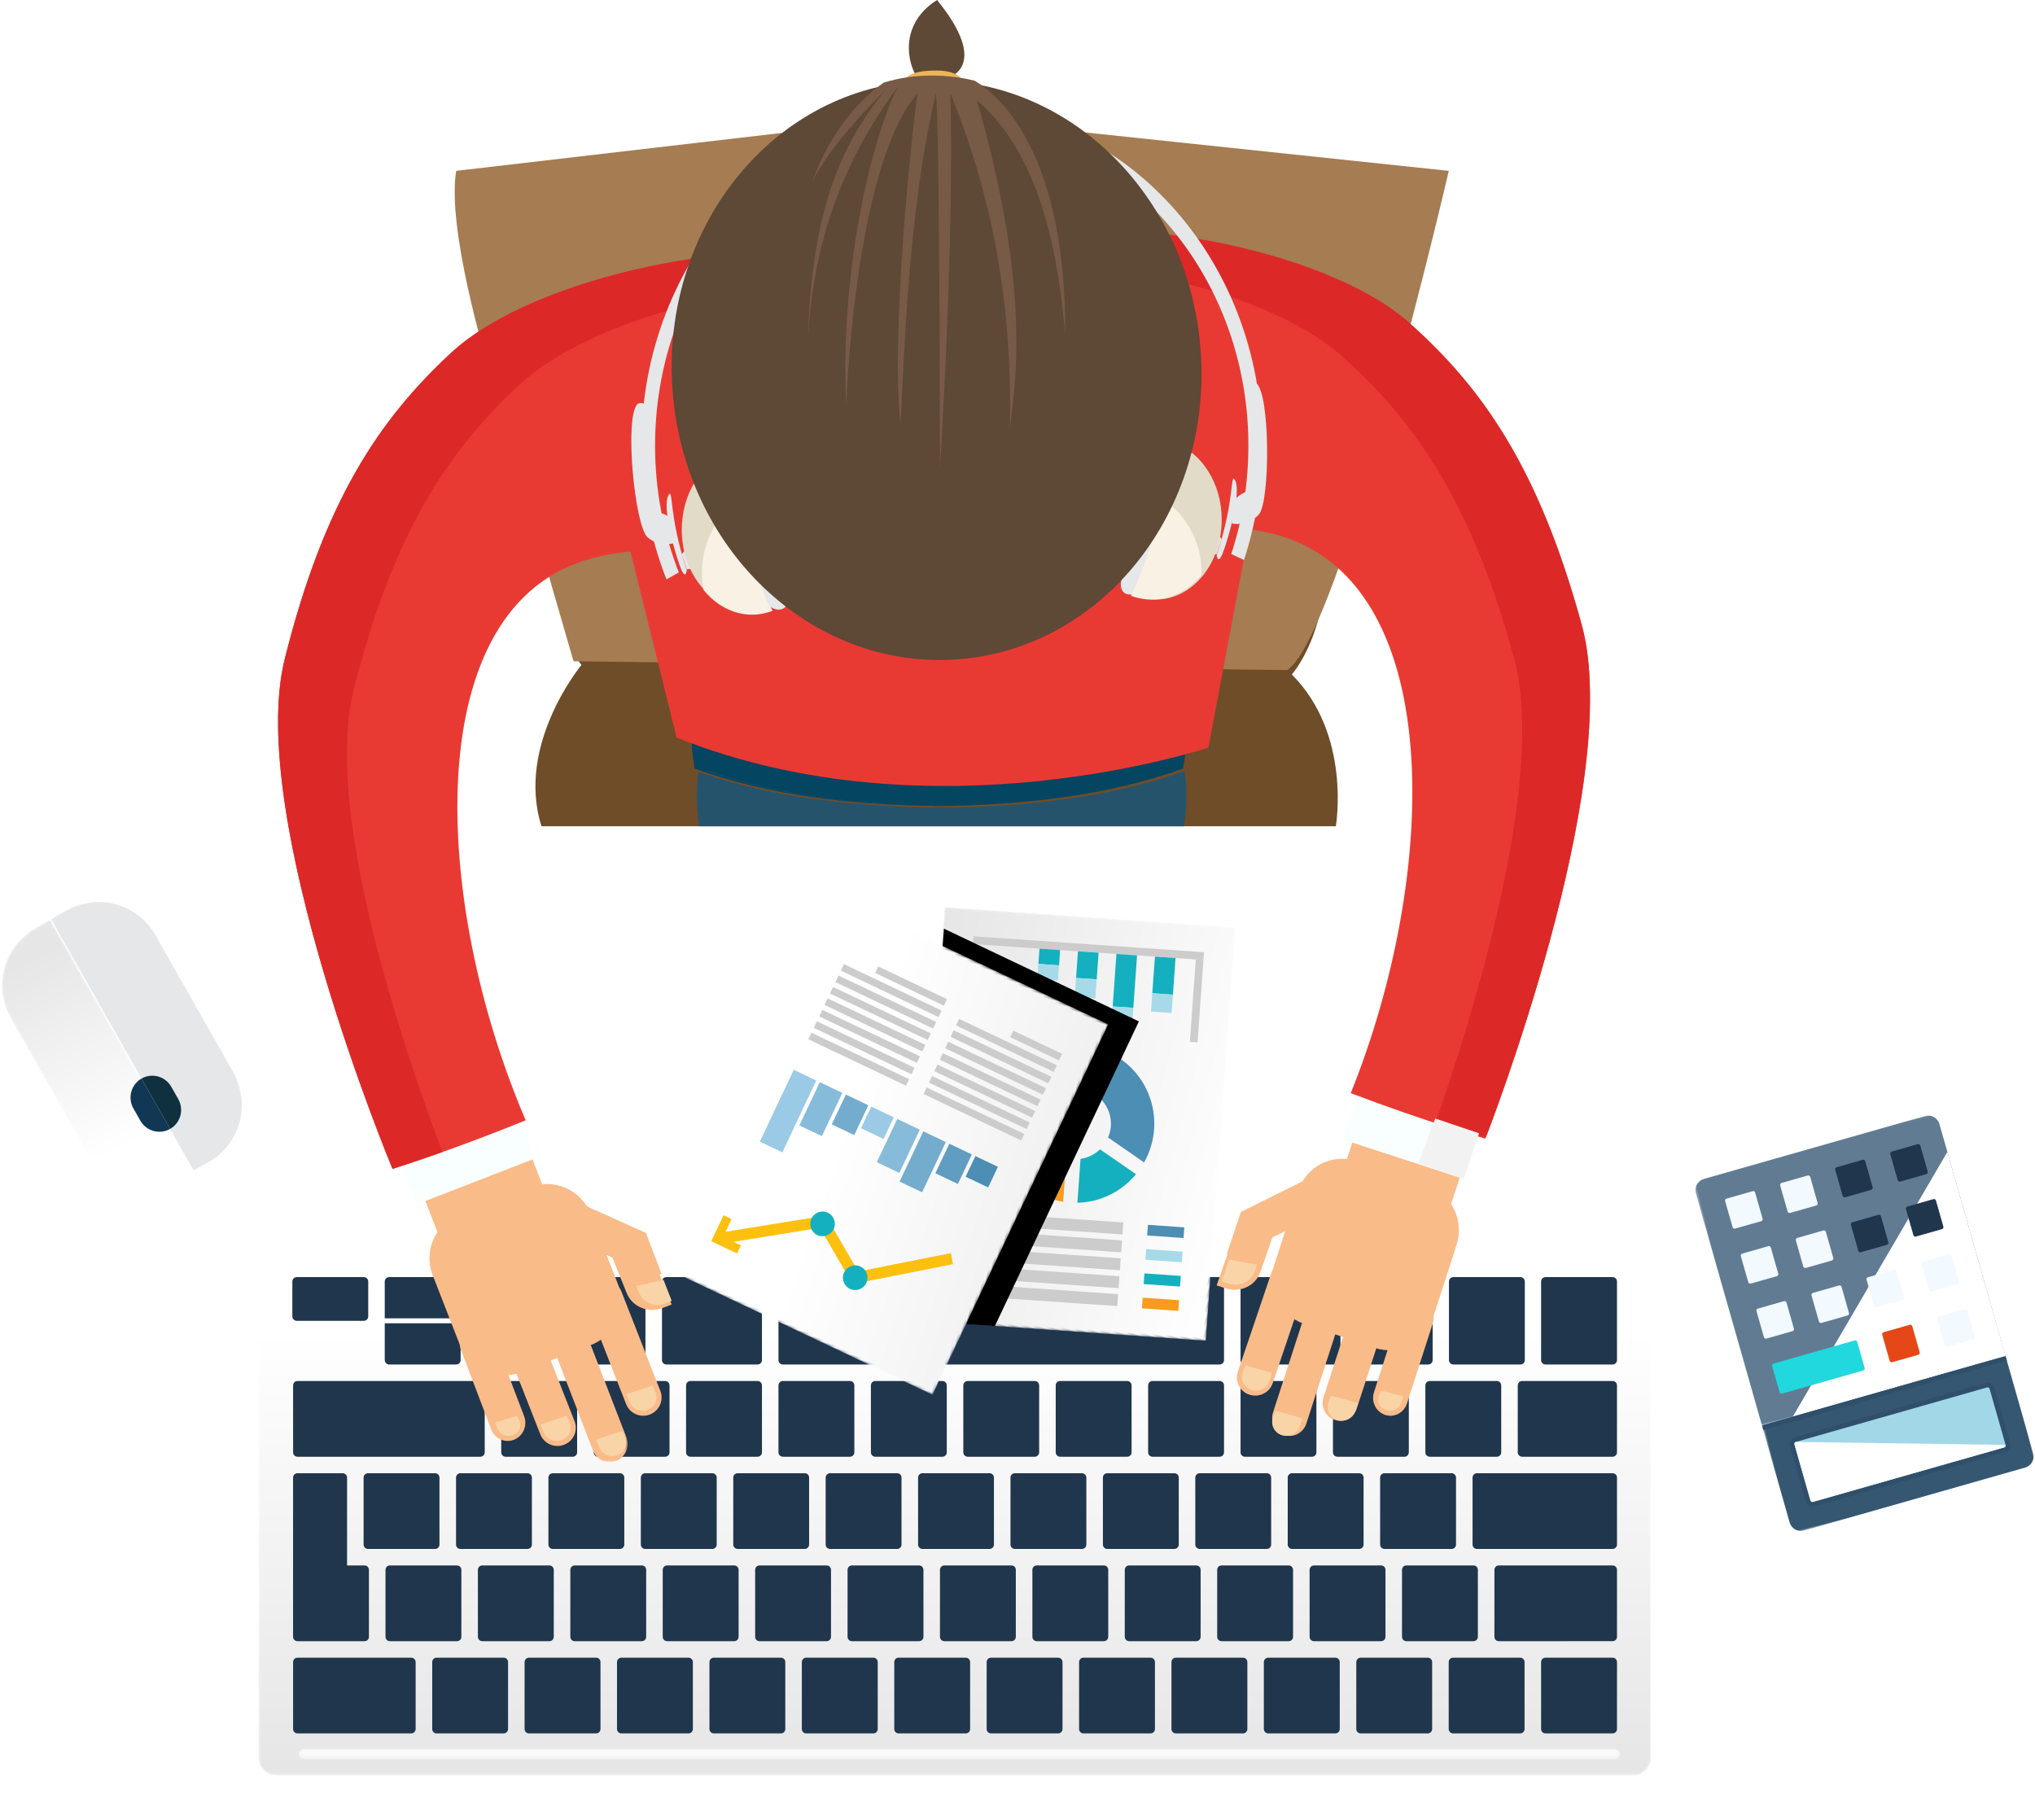 <?xml version="1.0" encoding="UTF-8"?>
<svg width="805px" height="720px" viewBox="0 0 805 720" version="1.1" xmlns="http://www.w3.org/2000/svg" xmlns:xlink="http://www.w3.org/1999/xlink">
    <!-- Generator: Sketch 54.1 (76490) - https://sketchapp.com -->
    <title>Group</title>
    <desc>Created with Sketch.</desc>
    <defs>
        <filter x="-5.6%" y="-14.6%" width="111.3%" height="129.2%" filterUnits="objectBoundingBox" id="filter-1">
            <feOffset dx="0" dy="2" in="SourceAlpha" result="shadowOffsetOuter1"></feOffset>
            <feGaussianBlur stdDeviation="7" in="shadowOffsetOuter1" result="shadowBlurOuter1"></feGaussianBlur>
            <feColorMatrix values="0 0 0 0 0   0 0 0 0 0   0 0 0 0 0  0 0 0 0.5 0" type="matrix" in="shadowBlurOuter1" result="shadowMatrixOuter1"></feColorMatrix>
            <feMerge>
                <feMergeNode in="shadowMatrixOuter1"></feMergeNode>
                <feMergeNode in="SourceGraphic"></feMergeNode>
            </feMerge>
        </filter>
        <path d="M543.606,0.626 L7.105,0.628 C3.195,0.628 0,3.645 0,7.321 L0,7.321 L0.004,205.122 C0,208.798 3.199,211.819 7.105,211.819 L7.105,211.819 L543.606,211.819 C547.517,211.819 550.723,208.798 550.723,205.122 L550.723,205.122 L550.728,7.316 C550.723,3.645 547.517,0.626 543.606,0.626 Z" id="path-2"></path>
        <linearGradient x1="50%" y1="82.91%" x2="50%" y2="1.275%" id="linearGradient-4">
            <stop stop-color="#FFFFFF" offset="0%"></stop>
            <stop stop-color="#E6E6E6" offset="100%"></stop>
        </linearGradient>
        <path d="M2.177,0.133 C1.036,0.133 0.114,1.023 0.114,2.124 L0.114,2.124 C0.114,3.221 1.036,4.113 2.177,4.113 L2.177,4.113 L520.924,4.113 C522.061,4.113 522.987,3.221 522.987,2.124 L522.987,2.124 C522.987,1.023 522.061,0.133 520.924,0.133 L520.924,0.133 L2.177,0.133 Z" id="path-5"></path>
        <linearGradient x1="50%" y1="193.817%" x2="50%" y2="-407.005%" id="linearGradient-7">
            <stop stop-color="#FFFFFF" offset="0%"></stop>
            <stop stop-color="#E6E6E6" offset="100%"></stop>
        </linearGradient>
        <polygon id="path-8" points="0.458 0.623 33.609 0.623 33.609 64.06 0.458 64.06"></polygon>
        <polygon id="path-10" points="0 0.478 244.5 0.478 244.5 359.78 0 359.78"></polygon>
        <filter x="-20.3%" y="-20.5%" width="140.6%" height="141.0%" filterUnits="objectBoundingBox" id="filter-12">
            <feOffset dx="0" dy="2" in="SourceAlpha" result="shadowOffsetOuter1"></feOffset>
            <feGaussianBlur stdDeviation="10" in="shadowOffsetOuter1" result="shadowBlurOuter1"></feGaussianBlur>
            <feColorMatrix values="0 0 0 0 0   0 0 0 0 0   0 0 0 0 0  0 0 0 0.5 0" type="matrix" in="shadowBlurOuter1" result="shadowMatrixOuter1"></feColorMatrix>
            <feMerge>
                <feMergeNode in="shadowMatrixOuter1"></feMergeNode>
                <feMergeNode in="SourceGraphic"></feMergeNode>
            </feMerge>
        </filter>
        <polygon id="path-13" points="0 22.044 30.957 183 144.168 161.002 113.214 0.043"></polygon>
        <linearGradient x1="0%" y1="50%" x2="99.999%" y2="50%" id="linearGradient-15">
            <stop stop-color="#FFFFFF" offset="0%"></stop>
            <stop stop-color="#E6E6E6" offset="100%"></stop>
        </linearGradient>
        <polygon id="path-16" points="29.893 0.435 0.663 159.972 113.622 180.613 142.851 21.075"></polygon>
        <linearGradient x1="64.505%" y1="51.211%" x2="-39.756%" y2="42.509%" id="linearGradient-18">
            <stop stop-color="#FFFFFF" offset="0%"></stop>
            <stop stop-color="#E6E6E6" offset="100%"></stop>
        </linearGradient>
        <path d="M7.054,0.95 L0.378,2.694 L29.174,113.303 L35.847,111.558 C47.461,108.522 55.177,98.051 55.244,86.573 L55.244,86.573 L55.244,86.283 C55.23,84.162 54.959,82.012 54.4,79.867 L54.4,79.867 L38.691,19.532 C35.651,7.849 25.131,0.103 13.613,0.103 L13.613,0.103 C11.449,0.103 9.247,0.378 7.054,0.95" id="path-19"></path>
        <linearGradient x1="47.715%" y1="16.065%" x2="55.464%" y2="90.676%" id="linearGradient-21">
            <stop stop-color="#FFFFFF" offset="0%"></stop>
            <stop stop-color="#E6E6E6" offset="100%"></stop>
        </linearGradient>
        <polygon id="path-22" points="0 0.796 54.775 0.796 54.775 114 0 114"></polygon>
        <polygon id="path-24" points="0.325 0.784 103.622 0.784 103.622 103.977 0.325 103.977"></polygon>
        <polygon id="path-26" points="0 0.726 101.445 0.726 101.445 48.425 0 48.425"></polygon>
    </defs>
    <g id="Model" stroke="none" stroke-width="1" fill="none" fill-rule="evenodd">
        <g id="Desktop-HD-Copy-2" transform="translate(-299, -164)">
            <g id="Group" transform="translate(291.744, 163)">
                <g id="Group-138" filter="url(#filter-1)" transform="translate(384.756, 600) rotate(-180) translate(-384.756, -600) translate(109.256, 494)">
                    <g id="Group-3">
                        <mask id="mask-3" fill="white">
                            <use xlink:href="#path-2"></use>
                        </mask>
                        <g id="Clip-2"></g>
                        <path d="M543.606,0.626 L7.105,0.628 C3.195,0.628 0,3.645 0,7.321 L0,7.321 L0.004,205.122 C0,208.798 3.199,211.819 7.105,211.819 L7.105,211.819 L543.606,211.819 C547.517,211.819 550.723,208.798 550.723,205.122 L550.723,205.122 L550.728,7.316 C550.723,3.645 547.517,0.626 543.606,0.626 Z" id="Fill-1" fill="url(#linearGradient-4)" mask="url(#mask-3)"></path>
                    </g>
                    <g id="Group-134" transform="translate(12.978, 16.916)" fill="#20364D">
                        <path d="M30.398,28.57 C30.398,29.527 29.623,30.305 28.664,30.305 L2.111,30.305 C1.154,30.305 0.375,29.529 0.375,28.572 L0.379,2.079 C0.379,1.118 1.157,0.346 2.118,0.346 L28.668,0.346 C29.621,0.346 30.398,1.12 30.398,2.081 L30.398,28.57 Z" id="Fill-4"></path>
                        <path d="M85.423,65.051 C85.423,66.021 84.654,66.803 83.682,66.797 L57.138,66.797 C56.179,66.797 55.41,66.021 55.41,65.051 L55.41,38.554 C55.41,37.611 56.179,36.833 57.134,36.833 L83.682,36.833 C84.654,36.833 85.423,37.611 85.423,38.554 L85.423,65.051 Z" id="Fill-6"></path>
                        <path d="M94.077,101.549 C94.077,102.51 93.302,103.274 92.343,103.274 L65.795,103.274 C64.852,103.274 64.059,102.51 64.057,101.549 L64.057,75.041 C64.057,74.109 64.848,73.324 65.791,73.324 L92.343,73.32 C93.3,73.324 94.077,74.109 94.077,75.041 L94.077,101.549 Z" id="Fill-8"></path>
                        <path d="M76.18,138.031 C76.18,138.982 75.401,139.764 74.448,139.764 L47.9,139.764 C46.953,139.762 46.172,138.982 46.172,138.031 L46.172,111.538 C46.172,110.587 46.953,109.799 47.9,109.799 L74.448,109.799 C75.403,109.799 76.18,110.587 76.18,111.538 L76.18,138.031 Z" id="Fill-10"></path>
                        <path d="M30.398,179.13 C30.4,180.085 29.621,180.861 28.668,180.859 L2.113,180.859 C1.154,180.859 0.375,180.085 0.379,179.126 L0.375,148.018 C0.379,147.081 1.154,146.289 2.113,146.289 L28.664,146.289 C29.623,146.289 30.398,147.081 30.398,148.018 L30.398,179.13 Z" id="Fill-12"></path>
                        <path d="M66.846,179.13 C66.848,180.085 66.071,180.861 65.112,180.859 L38.574,180.859 C37.621,180.861 36.838,180.085 36.836,179.13 L36.838,148.018 C36.838,147.083 37.621,146.289 38.574,146.289 L65.11,146.289 C66.071,146.289 66.848,147.083 66.848,148.018 L66.846,179.13 Z" id="Fill-14"></path>
                        <path d="M103.316,179.126 C103.313,180.085 102.534,180.859 101.573,180.859 L75.029,180.859 C74.072,180.862 73.297,180.085 73.295,179.13 L73.297,148.018 C73.297,147.083 74.072,146.289 75.027,146.289 L101.575,146.289 C102.532,146.289 103.313,147.083 103.313,148.018 L103.316,179.126 Z" id="Fill-16"></path>
                        <path d="M414.721,179.126 C414.721,180.085 413.925,180.862 412.972,180.862 L386.424,180.862 C385.473,180.862 384.696,180.085 384.696,179.13 L384.696,148.018 C384.696,147.081 385.475,146.289 386.424,146.289 L412.98,146.289 C413.925,146.289 414.721,147.081 414.721,148.018 L414.721,179.126 Z" id="Fill-18"></path>
                        <path d="M451.264,179.126 C451.266,180.085 450.485,180.862 449.528,180.859 L422.996,180.859 C422.026,180.859 421.243,180.085 421.243,179.13 L421.243,165.297 C421.243,164.36 422.026,163.57 422.994,163.57 L449.528,163.57 C450.487,163.57 451.264,164.36 451.264,165.301 L451.264,179.126 Z" id="Fill-20"></path>
                        <path d="M524.376,179.126 C524.378,180.085 523.601,180.859 522.64,180.859 L496.098,180.859 C495.147,180.859 494.355,180.088 494.355,179.126 L494.355,165.297 C494.355,164.354 495.143,163.57 496.098,163.57 L522.64,163.57 C523.597,163.57 524.378,164.354 524.378,165.301 L524.376,179.126 Z" id="Fill-22"></path>
                        <path d="M149.288,179.13 C149.288,180.085 148.513,180.859 147.568,180.859 L111.481,180.861 C110.528,180.861 109.759,180.085 109.759,179.126 L109.759,148.018 C109.759,147.083 110.532,146.289 111.483,146.289 L147.568,146.289 C148.508,146.289 149.288,147.081 149.288,148.018 L149.288,179.13 Z" id="Fill-24"></path>
                        <path d="M378.155,179.13 C378.155,180.085 377.38,180.859 376.417,180.861 L340.347,180.859 C339.404,180.861 338.607,180.085 338.611,179.126 L338.607,148.018 C338.607,147.083 339.404,146.289 340.347,146.289 L376.417,146.289 C377.38,146.289 378.155,147.081 378.155,148.018 L378.155,179.13 Z" id="Fill-26"></path>
                        <path d="M332.078,179.126 C332.078,180.085 331.29,180.859 330.329,180.859 L157.564,180.859 C156.622,180.862 155.826,180.085 155.824,179.13 L155.824,148.018 C155.824,147.081 156.622,146.289 157.564,146.289 L330.333,146.289 C331.29,146.289 332.078,147.081 332.078,148.018 L332.078,179.126 Z" id="Fill-28"></path>
                        <path d="M112.734,138.031 C112.734,138.982 111.961,139.764 111.01,139.762 L84.451,139.764 C83.517,139.764 82.727,138.982 82.727,138.031 L82.727,111.534 C82.727,110.587 83.517,109.799 84.453,109.799 L111.01,109.799 C111.961,109.799 112.734,110.587 112.734,111.534 L112.734,138.031 Z" id="Fill-30"></path>
                        <path d="M149.288,138.031 C149.288,138.982 148.513,139.764 147.568,139.764 L121.019,139.764 C120.06,139.764 119.281,138.982 119.281,138.031 L119.281,111.534 C119.281,110.587 120.06,109.799 121.019,109.799 L147.568,109.799 C148.513,109.799 149.288,110.587 149.288,111.538 L149.288,138.031 Z" id="Fill-32"></path>
                        <path d="M185.848,138.031 C185.848,138.982 185.073,139.764 184.11,139.762 L157.565,139.764 C156.623,139.762 155.823,138.982 155.823,138.031 L155.823,111.538 C155.823,110.587 156.625,109.799 157.565,109.799 L184.108,109.799 C185.073,109.799 185.848,110.587 185.85,111.534 L185.848,138.031 Z" id="Fill-34"></path>
                        <path d="M222.403,138.031 C222.403,138.982 221.62,139.764 220.677,139.764 L194.133,139.764 C193.18,139.764 192.39,138.982 192.39,138.031 L192.39,111.534 C192.39,110.587 193.18,109.799 194.133,109.799 L220.677,109.799 C221.62,109.799 222.403,110.587 222.403,111.538 L222.403,138.031 Z" id="Fill-36"></path>
                        <path d="M258.961,138.031 C258.961,138.982 258.182,139.762 257.227,139.764 L230.685,139.764 C229.732,139.764 228.953,138.982 228.953,138.031 L228.957,111.534 C228.953,110.587 229.736,109.799 230.685,109.799 L257.231,109.799 C258.18,109.799 258.961,110.587 258.957,111.534 L258.961,138.031 Z" id="Fill-38"></path>
                        <path d="M295.514,138.031 C295.514,138.982 294.741,139.764 293.791,139.762 L267.232,139.764 C266.277,139.764 265.5,138.982 265.5,138.031 L265.5,111.538 C265.5,110.587 266.277,109.799 267.232,109.799 L293.791,109.799 C294.741,109.799 295.514,110.587 295.514,111.534 L295.514,138.031 Z" id="Fill-40"></path>
                        <path d="M332.078,138.031 C332.078,138.982 331.29,139.764 330.329,139.764 L303.791,139.764 C302.84,139.762 302.063,138.982 302.063,138.031 L302.063,111.534 C302.063,110.587 302.84,109.799 303.791,109.799 L330.329,109.799 C331.29,109.799 332.078,110.587 332.078,111.534 L332.078,138.031 Z" id="Fill-42"></path>
                        <path d="M368.633,138.031 C368.633,138.982 367.854,139.764 366.892,139.764 L340.346,139.764 C339.404,139.762 338.608,138.982 338.608,138.031 L338.608,111.534 C338.608,110.587 339.404,109.799 340.346,109.799 L366.892,109.799 C367.854,109.799 368.633,110.587 368.633,111.534 L368.633,138.031 Z" id="Fill-44"></path>
                        <path d="M405.184,138.031 C405.184,138.982 404.413,139.764 403.454,139.762 L376.901,139.764 C375.942,139.764 375.167,138.982 375.167,138.031 L375.167,111.534 C375.167,110.587 375.942,109.799 376.901,109.799 L403.45,109.799 C404.415,109.799 405.184,110.587 405.184,111.538 L405.184,138.031 Z" id="Fill-46"></path>
                        <path d="M441.745,138.031 C441.745,138.982 440.956,139.762 440.007,139.762 L413.456,139.764 C412.508,139.762 411.724,138.982 411.724,138.031 L411.724,111.534 C411.724,110.587 412.503,109.799 413.456,109.799 L440.003,109.799 C440.956,109.799 441.745,110.587 441.745,111.534 L441.745,138.031 Z" id="Fill-48"></path>
                        <path d="M524.08,138.031 C524.08,138.982 523.305,139.762 522.35,139.762 L450.012,139.762 C449.06,139.762 448.276,138.982 448.276,138.031 L448.276,111.534 C448.276,110.587 449.062,109.799 450.017,109.799 L522.35,109.799 C523.311,109.799 524.08,110.587 524.08,111.534 L524.08,138.031 Z" id="Fill-50"></path>
                        <path d="M130.624,101.546 C130.624,102.511 129.862,103.273 128.907,103.273 L102.344,103.273 C101.397,103.273 100.62,102.511 100.62,101.548 L100.62,75.04 C100.62,74.108 101.397,73.324 102.342,73.324 L128.907,73.324 C129.864,73.324 130.624,74.104 130.624,75.044 L130.624,101.546 Z" id="Fill-52"></path>
                        <path d="M167.19,101.546 C167.188,102.511 166.411,103.273 165.454,103.273 L138.901,103.273 C137.954,103.273 137.183,102.511 137.183,101.546 L137.183,75.04 C137.183,74.104 137.952,73.324 138.901,73.324 L165.454,73.324 C166.408,73.324 167.19,74.104 167.188,75.044 L167.19,101.546 Z" id="Fill-54"></path>
                        <path d="M203.735,101.546 C203.735,102.511 202.972,103.273 202.015,103.273 L175.461,103.273 C174.51,103.273 173.731,102.511 173.733,101.546 L173.731,75.044 C173.733,74.104 174.508,73.324 175.461,73.324 L202.015,73.324 C202.972,73.324 203.735,74.104 203.735,75.04 L203.735,101.546 Z" id="Fill-56"></path>
                        <path d="M240.299,101.546 C240.299,102.505 239.518,103.273 238.575,103.273 L212.012,103.273 C211.066,103.273 210.289,102.511 210.289,101.548 L210.289,75.04 C210.289,74.108 211.066,73.324 212.01,73.324 L238.575,73.324 C239.518,73.324 240.299,74.108 240.299,75.04 L240.299,101.546 Z" id="Fill-58"></path>
                        <path d="M276.85,101.546 C276.85,102.511 276.069,103.273 275.118,103.273 L248.572,103.273 C247.633,103.273 246.836,102.511 246.838,101.546 L246.838,75.04 C246.838,74.104 247.633,73.319 248.572,73.319 L275.118,73.324 C276.069,73.324 276.85,74.104 276.85,75.04 L276.85,101.546 Z" id="Fill-60"></path>
                        <path d="M313.407,101.546 C313.407,102.511 312.624,103.273 311.673,103.273 L285.129,103.273 C284.178,103.273 283.399,102.511 283.399,101.546 L283.399,75.044 C283.399,74.104 284.178,73.319 285.129,73.324 L311.673,73.319 C312.624,73.319 313.407,74.104 313.407,75.04 L313.407,101.546 Z" id="Fill-62"></path>
                        <path d="M349.961,101.549 C349.961,102.51 349.192,103.274 348.229,103.274 L321.678,103.274 C320.727,103.274 319.952,102.51 319.956,101.547 L319.956,75.041 C319.956,74.105 320.727,73.324 321.678,73.324 L348.229,73.324 C349.185,73.324 349.961,74.109 349.961,75.041 L349.961,101.549 Z" id="Fill-64"></path>
                        <path d="M386.52,101.546 C386.522,102.505 385.739,103.273 384.794,103.273 L358.237,103.273 C357.288,103.273 356.509,102.505 356.509,101.548 L356.509,75.04 C356.509,74.108 357.288,73.324 358.237,73.324 L384.794,73.324 C385.741,73.324 386.52,74.104 386.522,75.04 L386.52,101.546 Z" id="Fill-66"></path>
                        <path d="M423.081,101.546 C423.077,102.511 422.298,103.273 421.351,103.273 L394.794,103.273 C393.833,103.273 393.062,102.505 393.06,101.546 L393.062,75.04 C393.06,74.104 393.835,73.319 394.79,73.324 L421.351,73.324 C422.304,73.324 423.081,74.104 423.081,75.04 L423.081,101.546 Z" id="Fill-68"></path>
                        <path d="M459.628,101.546 C459.628,102.505 458.851,103.273 457.9,103.273 L431.356,103.273 C430.399,103.273 429.618,102.505 429.618,101.546 L429.618,75.04 C429.622,74.104 430.397,73.319 431.356,73.324 L457.9,73.324 C458.851,73.324 459.628,74.104 459.628,75.04 L459.628,101.546 Z" id="Fill-70"></path>
                        <path d="M496.191,101.546 C496.191,102.505 495.41,103.273 494.455,103.273 L467.898,103.273 C466.948,103.273 466.179,102.505 466.179,101.546 L466.179,75.04 C466.181,74.104 466.948,73.319 467.898,73.324 L494.461,73.319 C495.41,73.324 496.185,74.104 496.191,75.04 L496.191,101.546 Z" id="Fill-72"></path>
                        <path d="M121.976,65.051 C121.976,66.021 121.197,66.797 120.238,66.797 L93.689,66.797 C92.74,66.797 91.957,66.021 91.955,65.051 L91.957,38.554 C91.955,37.611 92.74,36.833 93.691,36.833 L120.238,36.833 C121.199,36.833 121.976,37.611 121.976,38.554 L121.976,65.051 Z" id="Fill-74"></path>
                        <path d="M158.531,65.051 C158.533,66.021 157.752,66.803 156.797,66.797 L130.242,66.797 C129.293,66.797 128.518,66.021 128.516,65.051 L128.516,38.554 C128.516,37.609 129.293,36.833 130.244,36.833 L156.793,36.833 C157.752,36.833 158.531,37.611 158.531,38.554 L158.531,65.051 Z" id="Fill-76"></path>
                        <path d="M195.086,65.051 C195.086,66.021 194.309,66.797 193.35,66.797 L166.799,66.797 C165.857,66.797 165.08,66.021 165.08,65.051 L165.08,38.554 C165.08,37.611 165.859,36.833 166.799,36.833 L193.35,36.833 C194.309,36.833 195.086,37.613 195.088,38.554 L195.086,65.051 Z" id="Fill-78"></path>
                        <path d="M231.634,65.051 C231.63,66.021 230.851,66.797 229.912,66.797 L203.362,66.797 C202.403,66.803 201.626,66.021 201.626,65.051 L201.626,38.554 C201.626,37.611 202.403,36.833 203.362,36.833 L229.912,36.833 C230.851,36.833 231.634,37.609 231.634,38.554 L231.634,65.051 Z" id="Fill-80"></path>
                        <path d="M268.193,65.051 C268.195,66.021 267.414,66.797 266.451,66.797 L239.917,66.797 C238.962,66.797 238.187,66.021 238.187,65.051 L238.187,38.554 C238.187,37.611 238.962,36.833 239.909,36.833 L266.451,36.833 C267.414,36.833 268.195,37.611 268.193,38.554 L268.193,65.051 Z" id="Fill-82"></path>
                        <path d="M304.742,65.051 C304.742,66.021 303.98,66.797 303.021,66.797 L276.464,66.803 C275.511,66.797 274.732,66.021 274.732,65.056 L274.732,38.554 C274.732,37.613 275.509,36.835 276.464,36.833 L303.023,36.833 C303.98,36.833 304.742,37.611 304.747,38.554 L304.742,65.051 Z" id="Fill-84"></path>
                        <path d="M341.304,65.051 C341.304,66.021 340.535,66.797 339.574,66.797 L313.015,66.797 C312.072,66.797 311.293,66.021 311.293,65.056 L311.295,38.554 C311.293,37.613 312.072,36.833 313.017,36.833 L339.574,36.833 C340.535,36.833 341.304,37.611 341.297,38.554 L341.304,65.051 Z" id="Fill-86"></path>
                        <path d="M377.863,65.051 C377.863,66.017 377.082,66.797 376.127,66.797 L349.574,66.797 C348.625,66.797 347.846,66.021 347.846,65.056 L347.846,38.554 C347.846,37.611 348.623,36.833 349.574,36.833 L376.127,36.833 C377.086,36.833 377.861,37.611 377.861,38.554 L377.863,65.051 Z" id="Fill-88"></path>
                        <path d="M414.41,65.051 C414.414,66.021 413.631,66.797 412.688,66.797 L386.14,66.797 C385.179,66.797 384.41,66.021 384.41,65.051 L384.412,38.554 C384.412,37.611 385.179,36.833 386.14,36.833 L412.688,36.833 C413.631,36.833 414.414,37.611 414.414,38.554 L414.41,65.051 Z" id="Fill-90"></path>
                        <path d="M450.971,65.051 C450.979,66.021 450.196,66.797 449.235,66.797 L422.682,66.797 C421.746,66.797 420.961,66.021 420.959,65.051 L420.961,38.554 C420.959,37.609 421.746,36.833 422.682,36.833 L449.233,36.833 C450.196,36.833 450.979,37.611 450.979,38.554 L450.971,65.051 Z" id="Fill-92"></path>
                        <path d="M487.526,65.051 C487.526,66.021 486.753,66.797 485.807,66.797 L459.252,66.797 C458.287,66.797 457.514,66.021 457.514,65.051 L457.514,38.554 C457.514,37.611 458.287,36.833 459.248,36.833 L485.807,36.833 C486.751,36.833 487.526,37.611 487.526,38.554 L487.526,65.051 Z" id="Fill-94"></path>
                        <path d="M48.864,65.056 C48.864,66.02 48.089,66.798 47.134,66.798 L2.117,66.798 C1.156,66.802 0.376,66.02 0.376,65.052 L0.376,38.555 C0.376,37.61 1.156,36.834 2.115,36.836 L47.13,36.834 C48.089,36.834 48.864,37.614 48.866,38.555 L48.864,65.056 Z" id="Fill-96"></path>
                        <path d="M524.08,28.57 C524.08,29.527 523.305,30.305 522.35,30.305 L477.33,30.305 C476.391,30.305 475.602,29.527 475.602,28.57 L475.602,2.079 C475.608,1.118 476.391,0.346 477.33,0.346 L522.35,0.346 C523.305,0.346 524.08,1.118 524.08,2.079 L524.08,28.57 Z" id="Fill-98"></path>
                        <path d="M57.514,101.549 C57.514,102.51 56.745,103.274 55.78,103.274 L2.117,103.274 C1.156,103.274 0.377,102.51 0.379,101.547 L0.377,75.045 C0.374,74.109 1.154,73.324 2.117,73.32 L55.78,73.32 C56.743,73.324 57.514,74.109 57.514,75.041 L57.514,101.549 Z" id="Fill-100"></path>
                        <path d="M39.635,138.031 C39.635,138.982 38.854,139.764 37.899,139.762 L2.114,139.764 C1.155,139.764 0.376,138.982 0.376,138.031 L0.38,111.534 C0.376,110.587 1.155,109.799 2.114,109.799 L37.895,109.799 C38.854,109.799 39.635,110.587 39.633,111.534 L39.635,138.031 Z" id="Fill-102"></path>
                        <path d="M66.948,28.57 C66.948,29.527 66.175,30.305 65.208,30.305 L38.674,30.305 C37.723,30.305 36.94,29.527 36.94,28.57 L36.938,2.079 C36.938,1.118 37.719,0.348 38.674,0.346 L65.21,0.346 C66.175,0.348 66.948,1.12 66.948,2.081 L66.948,28.57 Z" id="Fill-104"></path>
                        <path d="M103.508,28.57 C103.508,29.527 102.731,30.305 101.772,30.305 L75.222,30.305 C74.275,30.305 73.498,29.527 73.498,28.57 L73.498,2.079 C73.498,1.12 74.277,0.346 75.222,0.348 L101.776,0.346 C102.731,0.346 103.508,1.12 103.508,2.079 L103.508,28.57 Z" id="Fill-106"></path>
                        <path d="M140.074,28.573 C140.074,29.528 139.278,30.306 138.327,30.306 L111.772,30.306 C110.824,30.306 110.049,29.526 110.049,28.571 L110.049,2.078 C110.049,1.119 110.826,0.345 111.772,0.347 L138.323,0.347 C139.278,0.347 140.076,1.119 140.076,2.078 L140.074,28.573 Z" id="Fill-108"></path>
                        <path d="M176.617,28.573 C176.617,29.528 175.84,30.306 174.883,30.306 L148.33,30.306 C147.383,30.306 146.596,29.528 146.596,28.573 L146.596,2.078 C146.596,1.123 147.379,0.347 148.328,0.347 L174.881,0.347 C175.838,0.347 176.621,1.119 176.621,2.078 L176.617,28.573 Z" id="Fill-110"></path>
                        <path d="M213.161,28.57 C213.161,29.527 212.398,30.303 211.437,30.305 L184.882,30.305 C183.931,30.305 183.152,29.529 183.152,28.572 L183.154,2.079 C183.154,1.118 183.934,0.346 184.882,0.348 L211.439,0.346 C212.398,0.346 213.161,1.12 213.159,2.079 L213.161,28.57 Z" id="Fill-112"></path>
                        <path d="M249.725,28.573 C249.725,29.528 248.95,30.306 247.993,30.306 L221.459,30.306 C220.496,30.306 219.721,29.526 219.721,28.571 L219.721,2.078 C219.721,1.119 220.496,0.347 221.459,0.347 L247.993,0.347 C248.95,0.345 249.725,1.123 249.725,2.078 L249.725,28.573 Z" id="Fill-114"></path>
                        <path d="M286.268,28.573 C286.268,29.528 285.507,30.306 284.548,30.306 L258.002,30.306 C257.041,30.306 256.264,29.526 256.264,28.571 L256.264,2.078 C256.264,1.119 257.041,0.347 258.002,0.347 L284.546,0.347 C285.507,0.347 286.268,1.123 286.268,2.078 L286.268,28.573 Z" id="Fill-116"></path>
                        <path d="M322.833,28.573 C322.833,29.528 322.056,30.306 321.091,30.306 L294.547,30.306 C293.592,30.306 292.812,29.526 292.812,28.571 L292.812,2.078 C292.812,1.119 293.592,0.345 294.547,0.347 L321.093,0.347 C322.056,0.347 322.833,1.121 322.837,2.076 L322.833,28.573 Z" id="Fill-118"></path>
                        <path d="M359.382,28.567 C359.384,29.526 358.611,30.306 357.659,30.306 L331.116,30.306 C330.151,30.306 329.376,29.528 329.376,28.573 L329.378,2.078 C329.378,1.119 330.151,0.345 331.116,0.347 L357.659,0.347 C358.611,0.347 359.382,1.119 359.382,2.078 L359.382,28.567 Z" id="Fill-120"></path>
                        <path d="M395.95,28.567 C395.95,29.524 395.166,30.306 394.224,30.306 L367.663,30.306 C366.714,30.306 365.937,29.526 365.937,28.569 L365.939,2.078 C365.939,1.119 366.714,0.347 367.663,0.345 L394.224,0.345 C395.164,0.347 395.95,1.119 395.95,2.078 L395.95,28.567 Z" id="Fill-122"></path>
                        <path d="M432.507,28.57 C432.507,29.527 431.73,30.305 430.771,30.305 L404.222,30.305 C403.265,30.305 402.482,29.527 402.482,28.57 L402.484,2.079 C402.484,1.118 403.265,0.346 404.222,0.346 L430.771,0.346 C431.73,0.346 432.503,1.118 432.507,2.079 L432.507,28.57 Z" id="Fill-124"></path>
                        <path d="M469.05,28.57 C469.05,29.527 468.283,30.305 467.332,30.305 L440.767,30.305 C439.821,30.305 439.044,29.527 439.044,28.57 L439.044,2.079 C439.044,1.12 439.823,0.346 440.765,0.346 L467.335,0.346 C468.283,0.346 469.054,1.118 469.05,2.079 L469.05,28.57 Z" id="Fill-126"></path>
                        <path d="M457.804,164.553 L457.804,179.127 C457.804,179.578 457.975,180.027 458.31,180.352 C458.647,180.692 459.099,180.858 459.533,180.862 L486.094,180.858 C486.533,180.858 486.967,180.692 487.316,180.348 C487.655,180.027 487.824,179.574 487.824,179.127 L487.824,164.549 L457.804,164.553 Z" id="Fill-128"></path>
                        <path d="M487.825,162.594 L487.825,148.017 C487.825,147.587 487.655,147.136 487.317,146.805 C486.973,146.463 486.533,146.29 486.097,146.29 L459.534,146.29 C459.1,146.29 458.647,146.463 458.311,146.805 C457.976,147.136 457.804,147.587 457.804,148.017 L457.804,162.594 L487.825,162.594 Z" id="Fill-130"></path>
                        <path d="M495.798,36.833 C495.362,36.833 494.917,36.99 494.576,37.34 C494.241,37.673 494.082,38.112 494.082,38.554 L494.082,65.051 C494.082,65.5 494.241,65.945 494.576,66.289 C494.917,66.618 495.362,66.797 495.798,66.797 L502.73,66.797 L502.73,101.547 C502.73,101.994 502.906,102.438 503.243,102.768 C503.584,103.111 504.018,103.274 504.462,103.274 L522.35,103.274 C522.801,103.274 523.237,103.111 523.58,102.768 C523.921,102.438 524.091,101.994 524.091,101.547 L524.091,38.554 C524.091,38.112 523.921,37.673 523.58,37.34 C523.237,36.992 522.801,36.833 522.35,36.833 L495.798,36.833 Z" id="Fill-132"></path>
                    </g>
                    <g id="Group-137" transform="translate(11.978, 6.963)">
                        <mask id="mask-6" fill="white">
                            <use xlink:href="#path-5"></use>
                        </mask>
                        <g id="Clip-136"></g>
                        <path d="M2.177,0.133 C1.036,0.133 0.114,1.023 0.114,2.124 L0.114,2.124 C0.114,3.221 1.036,4.113 2.177,4.113 L2.177,4.113 L520.924,4.113 C522.061,4.113 522.987,3.221 522.987,2.124 L522.987,2.124 C522.987,1.023 522.061,0.133 520.924,0.133 L520.924,0.133 L2.177,0.133 Z" id="Fill-135" fill="url(#linearGradient-7)" mask="url(#mask-6)"></path>
                    </g>
                </g>
                <g id="Group-121" transform="translate(376.756, 290.5) rotate(-180) translate(-376.756, -290.5) translate(117.256, 0)">
                    <path d="M404.508,360.876 C404.508,360.876 409.261,328.457 398.971,316.962 C398.971,316.962 425.084,285.543 414.796,253.127 L100.574,253.127 C100.574,253.127 94.241,289.429 117.987,313.187 C117.987,313.187 102.157,330.844 105.323,364.563 L203.467,400.62 L314.278,400.62 L404.508,360.876 Z" id="Fill-1" fill="#6F4D29"></path>
                    <path d="M436.622,437.589 C436.622,437.589 452.375,489.789 448.53,512.409 L261.822,534.161 L55.892,512.409 C55.892,512.409 98.267,329.579 119.783,314.914 L402.123,318.396 L436.622,437.589 Z" id="Fill-3" fill="#A67C52"></path>
                    <path d="M354.198,275.932 C354.193,275.964 354.347,275.999 354.341,276.032 C325.312,265.309 292.139,261.538 259.366,261.139 L259.366,261.099 C259.366,261.103 258.306,261.114 257.724,261.118 C257.146,261.114 256.089,261.103 256.089,261.099 L256.089,261.139 C224.955,261.536 190.032,265.299 161.041,275.975 C160.4,280.32 159.165,285.134 159.94,288.992 C161.231,295.448 244.25,292.277 257.379,291.733 C270.534,292.277 353.728,295.448 355.026,288.992 C355.802,285.12 354.842,280.289 354.198,275.932" id="Fill-5" fill="#044561"></path>
                    <path d="M160.589,276.108 C160.652,276.084 160.718,276.064 160.784,276.042 C160.786,276.022 160.79,276.004 160.792,275.988 C160.798,276.026 160.583,276.068 160.589,276.108" id="Fill-7" fill="#044561"></path>
                    <path d="M352.461,253.127 L258.089,253.127 L254.629,253.127 L160.622,253.127 C160.622,253.127 158.661,264.784 160.435,274.929 C189.759,264.507 224.01,260.731 256.356,260.475 C288.629,260.731 323.196,264.151 352.536,274.587 C352.537,274.602 352.542,275.039 352.542,275.051 C354.337,264.899 352.461,253.127 352.461,253.127" id="Fill-9" fill="#25536C"></path>
                    <path d="M160.741,276.09 C160.737,276.058 160.733,276.032 160.729,276.006 C160.699,276.016 160.669,276.026 160.639,276.036 C160.637,276.052 160.743,276.074 160.741,276.09" id="Fill-11" fill="#25536C"></path>
                    <path d="M133.742,375.959 L150.979,284.285 C150.979,284.285 259.868,247.569 361.351,288.216 L381.265,368.566 L245.522,382.682 L146.355,382.682 L133.742,375.959 Z" id="Fill-13" fill="#E83A33"></path>
                    <path d="M456.187,389.731 C460.261,404.225 450.613,419.603 434.489,423.366 C314.139,451.504 188.894,451.504 68.542,423.366 C52.423,419.603 42.768,404.222 46.844,389.731 C46.913,389.48 46.98,389.233 47.051,388.991 C51.131,374.475 66.346,366.046 81.161,369.502 C193.213,395.702 309.818,395.702 421.87,369.502 C436.685,366.046 451.9,374.475 455.98,388.991 C456.047,389.233 456.117,389.48 456.187,389.731" id="Fill-15" fill="#6F4D29"></path>
                    <path d="M391.246,93.675 L381.09,68.457 C378.922,63.07 372.647,60.401 367.07,62.501 L363.712,63.766 C363.57,63.819 363.438,63.885 363.3,63.948 L371.972,85.482 L391.246,93.675 Z" id="Fill-17" fill="#F9BB88"></path>
                    <path d="M395.988,86.626 L373.724,76.617 C371.614,75.669 369.37,75.52 367.292,76.008 L373.47,92.252 L403.223,105.634 L395.988,86.626 Z" id="Fill-19" fill="#F9BB88"></path>
                    <g id="Group-23" transform="translate(380.269, 0.997)">
                        <mask id="mask-9" fill="white">
                            <use xlink:href="#path-8"></use>
                        </mask>
                        <g id="Clip-22"></g>
                        <path d="M4.979,1.112 C8.627,-0.322 12.744,1.505 14.165,5.185 L33.124,54.305 C34.545,57.985 32.737,62.137 29.09,63.571 C25.436,65.005 21.322,63.181 19.903,59.503 L0.943,10.381 C-0.478,6.699 1.332,2.547 4.979,1.112" id="Fill-21" fill="#F9BB88" mask="url(#mask-9)"></path>
                    </g>
                    <path d="M395.423,99.848 C399.128,109.347 409.844,114.049 419.351,110.35 L447.336,99.468 C456.848,95.771 461.555,85.07 457.85,75.574 L446.956,47.634 C443.248,38.138 432.534,33.438 423.026,37.136 L395.039,48.018 C385.528,51.717 380.823,62.412 384.526,71.909 L395.423,99.848 Z" id="Fill-24" fill="#F9BB88"></path>
                    <path d="M425.645,10.453 C429.24,9.017 433.294,10.841 434.694,14.529 L446.659,46.028 C448.062,49.721 446.281,53.878 442.686,55.314 C439.086,56.751 435.034,54.924 433.632,51.231 L421.667,19.732 C420.266,16.044 422.045,11.892 425.645,10.453" id="Fill-26" fill="#F9BB88"></path>
                    <path d="M405.852,8.462 C409.589,7.019 413.802,8.854 415.258,12.557 L434.664,61.942 C436.12,65.642 434.27,69.817 430.533,71.257 C426.798,72.7 422.585,70.865 421.133,67.162 L401.724,17.779 C400.268,14.076 402.117,9.903 405.852,8.462" id="Fill-28" fill="#F9BB88"></path>
                    <path d="M371.918,20.422 C375.654,18.975 379.865,20.817 381.319,24.529 L396.738,63.903 C398.192,67.617 396.344,71.802 392.611,73.249 C388.875,74.696 384.666,72.856 383.21,69.142 L367.788,29.768 C366.335,26.057 368.185,21.869 371.918,20.422" id="Fill-30" fill="#F9BB88"></path>
                    <path d="M473.088,136.876 L446.391,67.833 C443.876,61.339 436.617,58.124 430.169,60.656 L411.206,68.091 C404.759,70.62 401.569,77.932 404.082,84.427 L430.781,153.469 L473.088,136.876 Z" id="Fill-32" fill="#F9BB88"></path>
                    <path d="M424.514,19.928 L423.501,17.741 C422.575,15.558 423.75,13.098 426.126,12.246 C428.5,11.395 431.176,12.477 432.1,14.66 L433.165,17.178 L424.514,19.928 Z" id="Fill-34" fill="#F9D4A7"></path>
                    <path d="M370.882,31.887 L369.667,29.155 C368.559,26.423 369.967,23.349 372.82,22.284 C375.666,21.221 378.876,22.573 379.985,25.303 L381.265,28.451 L370.882,31.887 Z" id="Fill-36" fill="#F9D4A7"></path>
                    <path d="M382.86,13.949 L381.643,11.217 C380.537,8.486 381.943,5.41 384.797,4.346 C387.646,3.283 390.854,4.634 391.965,7.365 L393.242,10.512 L382.86,13.949 Z" id="Fill-38" fill="#F9D4A7"></path>
                    <path d="M404.819,19.928 L403.6,17.196 C402.494,14.464 403.902,11.39 406.754,10.325 C409.602,9.262 412.812,10.614 413.922,13.344 L415.2,16.492 L404.819,19.928 Z" id="Fill-40" fill="#F9D4A7"></path>
                    <path d="M366.545,73.743 L363.3,65.416 C363.401,65.369 363.498,65.319 363.603,65.277 L366.063,64.32 C370.152,62.73 374.753,64.752 376.341,68.832 L377.273,71.231 C374.621,71.797 369.381,73.055 366.545,73.743" id="Fill-42" fill="#F9D4A7"></path>
                    <polygon id="Fill-44" fill="#F9FFFF" points="424.35 139.517 471.092 121.384 463.936 103.64 417.196 121.773"></polygon>
                    <path d="M299.087,347.698 C299.087,347.698 351.728,370.616 394.734,359.175 C463.897,340.773 458.043,223.189 421.053,136.795 C451.384,124.466 473.71,117.592 473.71,117.592 C473.71,117.592 531.968,257.036 516.335,319.406 C500.707,381.777 479.097,413.865 450.678,440.292 C417.193,471.412 330.557,488.002 289.01,476.886 C248.914,466.167 299.087,347.698 299.087,347.698" id="Fill-46" fill="#E83A33"></path>
                    <path d="M473.735,117.592 C473.735,117.592 466.217,119.914 453.994,124.259 C469.182,164.619 501.184,258.77 489.114,306.952 C473.488,369.322 451.89,401.413 423.481,427.833 C393.775,455.465 322.21,471.623 277.465,467.123 C279.933,471.982 283.695,475.434 289.137,476.885 C330.661,488.003 417.249,471.412 450.715,440.291 C479.119,413.866 500.718,381.778 516.337,319.406 C531.961,257.036 473.735,117.592 473.735,117.592" id="Fill-48" fill="#DD2828"></path>
                    <path d="M121.765,101.647 L130.448,76.722 C132.302,71.395 138.336,68.508 143.932,70.277 L147.3,71.343 C147.444,71.389 147.576,71.446 147.715,71.501 L140.302,92.787 L121.765,101.647 Z" id="Fill-50" fill="#F9BB88"></path>
                    <path d="M114.348,96.076 L137.049,84.824 C139.197,83.759 141.53,83.491 143.723,83.875 L138.124,100.558 L107.792,115.599 L114.348,96.076 Z" id="Fill-52" fill="#F9BB88"></path>
                    <path d="M121.01,12.317 C117.377,11.085 113.452,13.101 112.247,16.817 L96.168,66.408 C94.967,70.122 96.934,74.14 100.566,75.374 C104.197,76.607 108.122,74.591 109.327,70.878 L125.403,21.288 C126.609,17.572 124.64,13.551 121.01,12.317" id="Fill-54" fill="#F9BB88"></path>
                    <path d="M115.504,108.775 C112.333,118.568 102.023,123.873 92.479,120.623 L64.382,111.061 C54.836,107.813 49.662,97.239 52.833,87.446 L62.155,58.639 C65.323,48.848 75.635,43.546 85.181,46.795 L113.278,56.357 C122.824,59.606 127.994,70.177 124.825,79.968 L115.504,108.775 Z" id="Fill-56" fill="#F9BB88"></path>
                    <path d="M81.125,20.29 C77.527,19.059 73.636,21.069 72.441,24.777 L62.234,56.457 C61.035,60.171 62.988,64.178 66.587,65.407 C70.192,66.641 74.078,64.629 75.274,60.915 L85.483,29.235 C86.677,25.527 84.73,21.522 81.125,20.29" id="Fill-58" fill="#F9BB88"></path>
                    <path d="M101.048,18.298 C97.417,17.063 93.493,19.079 92.285,22.798 L76.209,72.386 C75.002,76.101 76.971,80.122 80.603,81.352 C84.235,82.588 88.159,80.57 89.363,76.853 L105.441,27.265 C106.647,23.549 104.68,19.532 101.048,18.298" id="Fill-60" fill="#F9BB88"></path>
                    <path d="M134.748,28.265 C130.938,27.026 126.823,29.05 125.56,32.781 L112.156,72.349 C110.893,76.08 112.954,80.113 116.765,81.351 C120.572,82.591 124.69,80.567 125.953,76.835 L139.36,37.266 C140.622,33.538 138.557,29.503 134.748,28.265" id="Fill-62" fill="#F9BB88"></path>
                    <path d="M39.923,149.292 L62.739,80.241 C64.885,73.746 71.866,70.228 78.332,72.385 L97.346,78.723 C103.81,80.877 107.312,87.889 105.163,94.384 L82.349,163.435 L39.923,149.292 Z" id="Fill-64" fill="#F9BB88"></path>
                    <path d="M82.705,29.894 L83.601,27.617 C84.408,25.348 83.091,22.896 80.656,22.143 C78.223,21.389 75.596,22.619 74.788,24.89 L73.858,27.506 L82.705,29.894 Z" id="Fill-66" fill="#F9D4A7"></path>
                    <path d="M136.374,39.86 L137.449,37.015 C138.418,34.176 136.839,31.114 133.915,30.171 C130.997,29.228 127.843,30.767 126.874,33.604 L125.758,36.876 L136.374,39.86 Z" id="Fill-68" fill="#F9D4A7"></path>
                    <path d="M124.397,21.921 L125.472,19.077 C126.441,16.238 124.862,13.176 121.939,12.233 C119.02,11.29 115.866,12.828 114.897,15.666 L113.781,18.937 L124.397,21.921 Z" id="Fill-70" fill="#F9D4A7"></path>
                    <path d="M102.439,27.901 L103.515,25.057 C104.484,22.217 102.904,19.155 99.982,18.212 C97.063,17.269 93.909,18.808 92.94,21.645 L91.823,24.917 L102.439,27.901 Z" id="Fill-72" fill="#F9D4A7"></path>
                    <path d="M142.838,81.716 L145.719,73.128 C145.611,73.085 145.511,73.04 145.403,73.002 L142.838,72.161 C138.58,70.763 133.986,73.045 132.575,77.254 L131.746,79.729 C134.488,80.164 139.905,81.167 142.838,81.716" id="Fill-74" fill="#F9D4A7"></path>
                    <polygon id="Fill-76" fill="#F9FFFF" points="91.684 147.49 43.915 131.863 50.041 113.606 97.812 129.233"></polygon>
                    <path d="M221.617,355.368 C221.617,355.368 169.376,379.429 126.025,368.963 C56.299,352.139 59.536,234.618 94.676,147.545 C64,135.916 41.481,129.551 41.481,129.551 C41.481,129.551 -13.791,270.066 3.269,331.977 C20.332,393.897 42.704,425.455 71.777,451.194 C106.024,481.513 193.218,496.137 234.605,484.116 C274.547,472.515 221.617,355.368 221.617,355.368" id="Fill-78" fill="#E83A33"></path>
                    <g id="Group-82" transform="translate(0, 129.551)">
                        <mask id="mask-11" fill="white">
                            <use xlink:href="#path-10"></use>
                        </mask>
                        <g id="Clip-81"></g>
                        <path d="M41.214,0.478 C41.214,0.478 48.752,2.627 61.022,6.699 C46.791,47.389 17.008,142.246 30.097,190.144 C47.048,252.15 69.279,283.76 98.163,309.536 C128.371,336.498 200.023,351.044 244.5,345.551 C242.154,350.458 238.479,353.994 233.091,355.571 C191.971,367.61 105.34,352.964 71.315,322.6 C42.429,296.822 20.201,265.218 3.247,203.206 C-13.701,141.203 41.214,0.478 41.214,0.478" id="Fill-80" fill="#DD2828" mask="url(#mask-11)"></path>
                    </g>
                    <path d="M252.513,538.147 C184.821,538.147 129.75,477.865 129.75,403.768 C129.75,388.213 132.158,372.967 136.903,358.457 L141.941,360.832 C137.447,374.584 135.168,389.031 135.168,403.768 C135.168,474.282 187.807,531.648 252.513,531.648 C317.22,531.648 369.866,474.282 369.866,403.768 C369.866,386.341 366.698,369.446 360.471,353.561 L365.368,350.791 C371.942,367.547 375.277,385.373 375.277,403.768 C375.277,477.865 320.203,538.147 252.513,538.147" id="Fill-83" fill="#E6E7E8"></path>
                    <polygon id="Fill-85" fill="#E6E7E8" points="359.308 360.754 356.066 364.743 353.319 355.346 357.316 354.777"></polygon>
                    <path d="M325.373,340.308 C327.857,339.357 330.5,338.832 333.241,338.832 C347.641,338.832 359.308,352.984 359.308,370.44 C359.308,384.616 351.609,396.618 341.008,400.62 C339.664,389.402 335.485,361.55 325.373,340.308" id="Fill-87" fill="#E2DBC7"></path>
                    <path d="M351.323,353.287 C351.323,351.015 351.092,348.804 350.697,346.646 C345.821,340.601 339.017,336.839 331.488,336.839 C328.66,336.839 325.937,337.381 323.377,338.358 C330.092,352.449 334.266,369.342 336.754,382.682 C345.591,375.93 351.323,365.296 351.323,353.287" id="Fill-89" fill="#F9F1E4"></path>
                    <path d="M359.704,355.183 C362.53,362.404 366.888,379.514 364.705,383.791 C362.53,388.071 364.705,376.574 357.312,354.38 C357.962,350.369 359.704,355.183 359.704,355.183" id="Fill-91" fill="#E6E7E8"></path>
                    <path d="M361.304,365.408 C361.304,365.408 367.617,362.98 372.797,367.406 C377.974,371.83 382.185,415.769 376.676,420.303 C372.645,421.65 373.39,417.082 373.39,417.082 C373.39,417.082 374.733,393.857 370.193,377.45 C366.015,377.332 363.384,374.75 363.384,374.75 L361.304,365.408 Z" id="Fill-93" fill="#E6E7E8"></path>
                    <polygon id="Fill-95" fill="#E6E7E8" points="145.719 366.737 148.965 370.723 151.708 361.327 147.717 360.757"></polygon>
                    <path d="M163.685,404.823 C163.685,404.823 164.154,407.24 168.161,406.435 C172.161,405.629 170.04,395.958 175.689,376.882 C181.341,357.806 186.282,352.166 185.575,347.867 C184.871,343.57 179.689,344.377 178.046,346.792 C177.225,347.99 171.753,361.988 168.392,376.078 C164.979,390.405 163.685,404.823 163.685,404.823" id="Fill-97" fill="#E6E7E8"></path>
                    <path d="M339.346,398.842 C339.346,398.842 338.876,401.26 334.878,400.456 C330.872,399.65 332.987,389.979 327.338,370.903 C321.69,351.828 316.743,346.188 317.457,341.889 C318.159,337.59 323.335,338.399 324.98,340.812 C325.802,342.013 331.275,356.007 334.645,370.097 C338.051,384.425 339.346,398.842 339.346,398.842" id="Fill-99" fill="#E6E7E8"></path>
                    <path d="M179.654,344.294 C177.169,343.339 174.522,342.818 171.779,342.818 C157.389,342.818 145.719,356.972 145.719,374.425 C145.719,388.604 153.416,400.601 164.023,404.606 C165.368,393.388 169.538,365.533 179.654,344.294" id="Fill-101" fill="#E2DBC7"></path>
                    <path d="M153.766,352.571 C153.753,352.968 153.704,353.359 153.704,353.756 C153.704,365.649 159.755,376.155 169.034,382.682 C171.626,370.602 175.627,356.378 181.65,344.292 C179.053,343.338 176.289,342.818 173.421,342.818 C165.69,342.818 158.721,346.571 153.766,352.571" id="Fill-103" fill="#F9F1E4"></path>
                    <path d="M145.324,361.16 C142.497,368.379 138.144,385.492 140.319,389.772 C142.497,394.047 140.319,382.55 147.715,360.361 C147.065,356.349 145.324,361.16 145.324,361.16" id="Fill-105" fill="#E6E7E8"></path>
                    <path d="M141.727,372.907 C141.727,372.907 135.524,371.464 131.011,376.512 C126.496,381.561 126.496,424.836 132.14,428.443 C136.09,429.162 134.962,424.833 134.962,424.833 C134.962,424.833 131.577,402.479 134.398,385.886 C138.345,385.167 140.599,382.281 140.599,382.281 L141.727,372.907 Z" id="Fill-107" fill="#E6E7E8"></path>
                    <path d="M362.994,426.158 C358.607,362.996 308.273,315.082 250.56,319.141 C192.848,323.204 149.624,377.694 154.01,440.859 C158.397,504.021 208.731,551.933 266.444,547.873 C324.158,543.815 367.38,489.319 362.994,426.158" id="Fill-109" fill="#5E4836"></path>
                    <path d="M253.57,549.449 C253.57,549.449 237.206,554.032 258.318,580.003 C279.433,566.763 265.476,540.61 257.94,544.521 C250.403,548.429 253.57,549.449 253.57,549.449" id="Fill-111" fill="#5E4836"></path>
                    <path d="M247.527,545.835 C247.527,545.835 246.995,552.099 258.643,552.099 C270.293,552.099 271.885,548.682 273.473,544.127 C260.766,545.835 247.527,545.835 247.527,545.835" id="Fill-113" fill="#EDB458"></path>
                    <path d="M278.605,544.537 C297.393,521.636 307.838,495.091 309.404,446.168 C307.838,471.671 302.096,507.582 273.908,545.577 C283.827,525.798 296.876,474.272 294.265,419.623 C293.221,445.128 287.481,518.512 266.075,542.974 C268.681,524.238 276.519,449.29 272.861,412.337 C271.295,434.715 270.252,495.091 258.766,542.974 C257.2,528.922 257.2,394.64 257.2,394.64 C257.2,394.64 251.457,483.119 253.023,542.974 C235.272,499.776 228.487,455.535 229.531,410.775 C225.875,435.756 223.264,473.231 242.585,540.372 C216.48,517.992 210.213,476.873 207.605,447.207 C207.176,519.99 233.941,542.405 243.451,548.073 C253.732,550.628 267.043,551.194 279.443,547.304 C300.126,532.895 307.838,507.582 307.838,507.582 C307.838,507.582 303.662,519.553 278.605,544.537" id="Fill-115" fill="#775B46"></path>
                    <path d="M251.515,261.099 L251.515,261.208 C287.384,261.359 319.29,264.749 349.218,275.051 C349.221,275.022 349.019,274.988 349.027,274.96 C349.027,274.948 349.33,274.931 349.327,274.917 C319.398,264.618 287.384,261.237 251.515,261.099" id="Fill-117" fill="#25536C"></path>
                    <polygon id="Fill-119" fill="#F2F2F2" points="61.268 137.524 67.869 119.677 49.99 113.606 43.915 131.678"></polygon>
                </g>
                <g id="Group-113" filter="url(#filter-12)" transform="translate(395.82, 451.857) rotate(-165) translate(-395.82, -451.857) translate(289.82, 346.857)">
                    <g id="Group-3" transform="translate(0, 27)">
                        <mask id="mask-14" fill="white">
                            <use xlink:href="#path-13"></use>
                        </mask>
                        <g id="Clip-2"></g>
                        <polygon id="Fill-1" fill="url(#linearGradient-15)" mask="url(#mask-14)" points="0 22.044 30.957 183 144.168 161.002 113.214 0.043"></polygon>
                    </g>
                    <g id="Group-52" transform="translate(13, 27)">
                        <path d="M72.517,93.313 C72.271,95.326 71.616,97.221 70.58,98.903 L83.152,110.881 C87.322,105.563 89.771,98.931 89.828,91.896 L72.517,93.313 Z" id="Fill-4" fill="#A6DAE9"></path>
                        <path d="M59.015,77.638 C65.013,77.723 70.325,81.766 72.056,87.662 L89.344,86.237 C89.309,86.044 89.297,85.854 89.257,85.656 C86.179,69.681 71.504,58.943 55.728,60.561 L59.015,77.638 Z" id="Fill-6" fill="#F99B1C"></path>
                        <path d="M47.045,84.367 C48.525,81.896 50.726,79.881 53.489,78.718 L50.198,61.637 C41.32,64.222 34.389,70.55 30.711,78.539 L47.045,84.367 Z" id="Fill-8" fill="#15B0BF"></path>
                        <path d="M66.73,103.033 C65.192,104.118 63.424,104.911 61.466,105.296 C53.96,106.76 46.687,101.81 45.232,94.254 C44.935,92.706 44.965,91.192 45.164,89.719 L28.833,83.882 C27.734,88.219 27.5,92.85 28.403,97.538 C31.661,114.463 47.919,125.515 64.727,122.231 C70.337,121.137 75.284,118.566 79.278,115.005 L66.73,103.033 Z" id="Fill-10" fill="#4C8EB4"></path>
                        <polygon id="Fill-12" fill="#F99B1C" points="15.525 32.047 1.361 34.81 0.563 30.659 14.725 27.894"></polygon>
                        <polygon id="Fill-14" fill="#15B0BF" points="17.346 41.504 3.182 44.27 2.384 40.119 16.546 37.353"></polygon>
                        <polygon id="Fill-16" fill="#A6DAE9" points="19.167 50.963 5.008 53.727 4.207 49.578 18.369 46.811"></polygon>
                        <polygon id="Fill-18" fill="#4C8EB4" points="20.988 60.421 6.826 63.189 6.028 59.034 20.19 56.27"></polygon>
                        <polygon id="Fill-20" fill="#CCCCCC" points="25.255 30.897 91.193 18.023 90.297 13.353 24.357 26.23"></polygon>
                        <polygon id="Fill-22" fill="#CCCCCC" points="27.941 44.849 93.88 31.977 92.982 27.309 27.045 40.183"></polygon>
                        <polygon id="Fill-24" fill="#CCCCCC" points="30.628 58.805 96.569 45.929 95.671 41.266 29.731 54.14"></polygon>
                        <polygon id="Fill-26" fill="#CCCCCC" points="29.285 51.823 95.222 38.952 94.326 34.287 28.387 47.164"></polygon>
                        <polygon id="Fill-28" fill="#CCCCCC" points="26.597 37.87 92.535 24.996 91.639 20.333 25.701 33.21"></polygon>
                        <polygon id="Fill-30" fill="#CCCCCC" points="29.876 166.729 26.881 167.317 20.705 135.249 23.7 134.663"></polygon>
                        <polygon id="Fill-32" fill="#CCCCCC" points="27.461 170.331 26.879 167.316 116.567 149.807 117.149 152.823"></polygon>
                        <polygon id="Fill-34" fill="#15B0BF" points="43.028 149.37 34.999 150.934 37.746 165.199 45.772 163.626"></polygon>
                        <polygon id="Fill-36" fill="#A6DAE9" points="41.655 142.236 33.621 143.807 34.999 150.933 43.028 149.369"></polygon>
                        <polygon id="Fill-38" fill="#15B0BF" points="56.816 140.269 48.785 141.838 52.718 162.27 60.749 160.707"></polygon>
                        <polygon id="Fill-40" fill="#A6DAE9" points="56.024 136.181 47.995 137.75 48.784 141.837 56.816 140.268"></polygon>
                        <polygon id="Fill-42" fill="#15B0BF" points="73.724 147.404 65.691 148.976 67.693 159.352 75.722 157.78"></polygon>
                        <polygon id="Fill-44" fill="#A6DAE9" points="72.289 139.957 64.258 141.522 65.692 148.976 73.723 147.404"></polygon>
                        <polygon id="Fill-46" fill="#15B0BF" points="89.549 148.916 81.519 150.485 82.667 156.426 90.693 154.86"></polygon>
                        <polygon id="Fill-48" fill="#A6DAE9" points="88.405 142.975 80.372 144.542 81.52 150.483 89.549 148.916"></polygon>
                        <polygon id="Fill-50" fill="#000000" points="45.265 137.231 129.278 152.71 99.964 0.042 69.099 6.053"></polygon>
                    </g>
                    <g id="Group-55" transform="translate(69, 0)">
                        <mask id="mask-17" fill="white">
                            <use xlink:href="#path-16"></use>
                        </mask>
                        <g id="Clip-54"></g>
                        <polygon id="Fill-53" fill="url(#linearGradient-18)" mask="url(#mask-17)" points="29.893 0.435 0.663 159.972 113.622 180.613 142.851 21.075"></polygon>
                    </g>
                    <g id="Group-112" transform="translate(84, 32)">
                        <polygon id="Fill-56" fill="#4C8EB4" points="14.868 53.353 24.569 55.138 22.945 64.014 13.241 62.229"></polygon>
                        <polygon id="Fill-58" fill="#609DC1" points="26.773 51.586 36.475 53.372 34.16 66.079 24.463 64.298"></polygon>
                        <polygon id="Fill-60" fill="#73ACCD" points="39.602 44.745 49.307 46.524 45.377 68.144 35.677 66.359"></polygon>
                        <polygon id="Fill-62" fill="#87BBDA" points="50.278 49.806 59.98 51.591 56.596 70.209 46.895 68.424"></polygon>
                        <polygon id="Fill-64" fill="#9ACAE6" points="59.807 61.169 69.508 62.954 67.81 72.274 58.108 70.489"></polygon>
                        <polygon id="Fill-66" fill="#73ACCD" points="71.381 59.651 81.081 61.436 78.746 74.267 69.048 72.482"></polygon>
                        <polygon id="Fill-68" fill="#87BBDA" points="83.647 55.926 93.351 57.713 89.963 76.331 80.263 74.548"></polygon>
                        <polygon id="Fill-70" fill="#9ACAE6" points="97.091 45.688 106.792 47.473 101.181 78.4 91.479 76.613"></polygon>
                        <polygon id="Fill-72" fill="#CCCCCC" points="7.029 74.681 49.114 82.429 48.604 85.243 6.515 77.495"></polygon>
                        <polygon id="Fill-74" fill="#CCCCCC" points="6.131 79.606 48.221 87.355 47.708 90.165 5.621 82.419"></polygon>
                        <polygon id="Fill-76" fill="#CCCCCC" points="5.236 84.529 47.324 92.276 46.814 95.09 4.726 87.345"></polygon>
                        <polygon id="Fill-78" fill="#CCCCCC" points="4.343 89.456 46.431 97.201 45.916 100.015 3.829 92.27"></polygon>
                        <polygon id="Fill-80" fill="#CCCCCC" points="3.447 94.378 45.532 102.126 45.024 104.937 2.935 97.192"></polygon>
                        <polygon id="Fill-82" fill="#CCCCCC" points="2.55 99.302 44.64 107.051 44.13 109.863 2.04 102.116"></polygon>
                        <polygon id="Fill-84" fill="#CCCCCC" points="1.656 104.224 43.746 111.976 43.231 114.79 1.143 107.042"></polygon>
                        <polygon id="Fill-86" fill="#CCCCCC" points="0.759 109.153 21.805 113.026 21.293 115.839 0.249 111.967"></polygon>
                        <polygon id="Fill-88" fill="#CCCCCC" points="56.646 83.815 98.735 91.563 98.225 94.378 56.135 86.631"></polygon>
                        <polygon id="Fill-90" fill="#CCCCCC" points="55.751 88.74 97.842 96.488 97.325 99.302 55.241 91.552"></polygon>
                        <polygon id="Fill-92" fill="#CCCCCC" points="54.856 93.664 96.946 101.413 96.431 104.227 54.346 96.479"></polygon>
                        <polygon id="Fill-94" fill="#CCCCCC" points="53.962 98.587 96.051 106.334 95.539 109.153 53.451 101.402"></polygon>
                        <polygon id="Fill-96" fill="#CCCCCC" points="53.066 103.513 95.153 111.261 94.641 114.072 52.556 106.325"></polygon>
                        <polygon id="Fill-98" fill="#CCCCCC" points="52.17 108.438 94.259 116.185 93.747 118.997 51.655 111.253"></polygon>
                        <polygon id="Fill-100" fill="#CCCCCC" points="51.276 113.363 93.362 121.108 92.853 123.92 50.764 116.175"></polygon>
                        <polygon id="Fill-102" fill="#CCCCCC" points="50.379 118.286 80.003 123.739 79.495 126.555 49.868 121.098"></polygon>
                        <polygon id="Fill-104" fill="#FEC00F" points="22.385 24.437 20.445 20.445 56.785 2.551 75.009 20.69 112.412 3.884 114.213 7.938 74.049 25.991 55.91 7.927"></polygon>
                        <polygon id="Fill-106" fill="#FEC00F" points="113.127 15.66 109.652 15.02 111.048 7.305 103.38 5.897 104.012 2.397 115.162 4.445"></polygon>
                        <path d="M79.183,23.348 C79.665,20.688 77.913,18.141 75.274,17.657 C72.634,17.173 70.102,18.935 69.622,21.591 C69.141,24.248 70.893,26.794 73.532,27.281 C76.168,27.764 78.704,26.003 79.183,23.348" id="Fill-108" fill="#15B0BF"></path>
                        <path d="M61.202,6.128 C61.679,3.469 59.931,0.925 57.289,0.441 C54.652,-0.045 52.12,1.718 51.638,4.374 C51.156,7.032 52.907,9.58 55.546,10.064 C58.188,10.548 60.72,8.786 61.202,6.128" id="Fill-110" fill="#15B0BF"></path>
                    </g>
                </g>
                <g id="Group-12" transform="translate(55, 414.118) rotate(-195) translate(-55, -414.118) translate(14, 355.618)">
                    <g id="Group-3" transform="translate(26, 0)">
                        <mask id="mask-20" fill="white">
                            <use xlink:href="#path-19"></use>
                        </mask>
                        <g id="Clip-2"></g>
                        <path d="M7.054,0.95 L0.378,2.694 L29.174,113.303 L35.847,111.558 C47.461,108.522 55.177,98.051 55.244,86.573 L55.244,86.573 L55.244,86.283 C55.23,84.162 54.959,82.012 54.4,79.867 L54.4,79.867 L38.691,19.532 C35.651,7.849 25.131,0.103 13.613,0.103 L13.613,0.103 C11.449,0.103 9.247,0.378 7.054,0.95" id="Fill-1" fill="url(#linearGradient-21)" mask="url(#mask-20)"></path>
                    </g>
                    <g id="Group-11" transform="translate(0, 2)">
                        <g id="Group-6">
                            <mask id="mask-23" fill="white">
                                <use xlink:href="#path-22"></use>
                            </mask>
                            <g id="Clip-5"></g>
                            <path d="M19.35,2.545 L26.029,0.796 L54.775,111.402 L48.092,113.154 C34.274,116.772 20.127,108.455 16.522,94.58 L0.843,34.247 C-2.762,20.369 5.529,6.165 19.35,2.545" id="Fill-4" fill="#E6E7E8" mask="url(#mask-23)"></path>
                        </g>
                        <path d="M41.31,25.292 L42.713,30.697 C43.918,35.324 41.139,40.058 36.548,41.273 L30.788,19.101 C35.378,17.899 40.109,20.669 41.31,25.292" id="Fill-7" fill="#103754"></path>
                        <path d="M30.788,19.102 L30.788,19.102 L36.548,41.273 C31.93,42.483 27.223,39.7 26.02,35.069 L24.617,29.666 C23.412,25.041 26.168,20.312 30.788,19.102" id="Fill-9" fill="#0E303F"></path>
                    </g>
                </g>
                <g id="Group-48" transform="translate(744.756, 525) rotate(-194) translate(-744.756, -525) translate(692.256, 450)">
                    <g id="Group-47">
                        <g id="Group-3" transform="translate(1, 45.297)">
                            <mask id="mask-25" fill="white">
                                <use xlink:href="#path-24"></use>
                            </mask>
                            <g id="Clip-2"></g>
                            <path d="M0.325,4.106 L100.446,0.784 L103.62,96.179 C103.655,97.358 103.244,98.565 102.366,99.499 C101.487,100.432 100.321,100.919 99.136,100.96 L8.289,103.974 C7.111,104.016 5.909,103.607 4.972,102.731 C4.037,101.858 3.539,100.684 3.497,99.501 L0.325,4.106 Z" id="Fill-1" fill="#617B93" mask="url(#mask-25)"></path>
                        </g>
                        <polygon id="Fill-4" fill="#FFFFFF" points="88.784 46.5 1.326 49.403 4.119 133.333"></polygon>
                        <path d="M56.898,69.041 C56.908,69.491 57.291,69.842 57.732,69.827 L91.085,68.72 C91.534,68.707 91.88,68.33 91.866,67.88 L91.51,57.157 C91.493,56.719 91.119,56.366 90.676,56.38 L57.324,57.487 C56.881,57.501 56.527,57.878 56.541,58.319 L56.898,69.041 Z" id="Fill-6" fill="#21D8DE"></path>
                        <path d="M34.268,69.793 C34.284,70.242 34.665,70.593 35.108,70.576 L45.831,70.223 C46.274,70.206 46.628,69.832 46.616,69.382 L46.258,58.659 C46.241,58.221 45.858,57.868 45.42,57.882 L34.701,58.24 C34.256,58.252 33.902,58.63 33.914,59.07 L34.268,69.793 Z" id="Fill-8" fill="#E64717"></path>
                        <path d="M11.652,70.542 C11.662,70.993 12.035,71.346 12.479,71.331 L23.209,70.971 C23.647,70.959 23.996,70.582 23.982,70.132 L23.625,59.411 C23.613,58.973 23.24,58.618 22.799,58.632 L12.072,58.99 C11.623,59.002 11.279,59.384 11.293,59.822 L11.652,70.542 Z" id="Fill-10" fill="#F2F9FF"></path>
                        <path d="M80.284,90.902 C80.298,91.345 80.667,91.695 81.112,91.681 L91.838,91.321 C92.288,91.306 92.635,90.936 92.621,90.493 L92.262,79.771 C92.245,79.326 91.879,78.975 91.43,78.991 L80.701,79.347 C80.255,79.361 79.91,79.734 79.923,80.182 L80.284,90.902 Z" id="Fill-12" fill="#F2F9FF"></path>
                        <path d="M57.648,91.655 C57.661,92.095 58.043,92.444 58.48,92.433 L69.212,92.076 C69.655,92.059 70.007,91.686 69.997,91.244 L69.641,80.525 C69.622,80.078 69.245,79.725 68.8,79.742 L58.077,80.097 C57.632,80.114 57.275,80.487 57.292,80.935 L57.648,91.655 Z" id="Fill-14" fill="#F2F9FF"></path>
                        <path d="M35.021,92.405 C35.038,92.847 35.414,93.196 35.861,93.182 L46.585,92.826 C47.025,92.809 47.38,92.439 47.368,91.994 L47.009,81.276 C46.996,80.828 46.618,80.478 46.175,80.494 L35.452,80.848 C35.004,80.864 34.647,81.237 34.666,81.685 L35.021,92.405 Z" id="Fill-16" fill="#F2F9FF"></path>
                        <path d="M12.406,93.156 C12.412,93.601 12.786,93.949 13.231,93.935 L23.962,93.577 C24.402,93.56 24.75,93.19 24.735,92.747 L24.376,82.027 C24.362,81.58 23.986,81.229 23.548,81.246 L12.822,81.599 C12.372,81.614 12.032,81.989 12.046,82.436 L12.406,93.156 Z" id="Fill-18" fill="#F2F9FF"></path>
                        <path d="M81.029,113.508 C81.046,113.953 81.42,114.304 81.865,114.289 L92.592,113.931 C93.034,113.917 93.387,113.542 93.364,113.101 L93.01,102.381 C92.993,101.934 92.627,101.585 92.179,101.6 L81.456,101.958 C81.012,101.97 80.663,102.343 80.673,102.79 L81.029,113.508 Z" id="Fill-20" fill="#F2F9FF"></path>
                        <path d="M58.397,114.26 C58.415,114.704 58.799,115.055 59.242,115.041 L69.96,114.685 C70.408,114.67 70.762,114.293 70.75,113.85 L70.391,103.13 C70.377,102.687 69.998,102.335 69.55,102.349 L58.828,102.707 C58.384,102.724 58.03,103.096 58.044,103.541 L58.397,114.26 Z" id="Fill-22" fill="#F2F9FF"></path>
                        <path d="M35.774,115.01 C35.786,115.454 36.166,115.805 36.612,115.791 L47.337,115.437 C47.778,115.42 48.132,115.043 48.115,114.6 L47.764,103.881 C47.747,103.437 47.367,103.089 46.926,103.103 L36.203,103.46 C35.76,103.474 35.401,103.847 35.419,104.292 L35.774,115.01 Z" id="Fill-24" fill="#20364D"></path>
                        <path d="M81.784,136.116 C81.796,136.561 82.172,136.908 82.616,136.895 L93.341,136.539 C93.789,136.527 94.136,136.152 94.121,135.707 L93.762,124.994 C93.75,124.549 93.374,124.191 92.932,124.208 L82.208,124.562 C81.758,124.578 81.416,124.958 81.43,125.401 L81.784,136.116 Z" id="Fill-26" fill="#F2F9FF"></path>
                        <path d="M59.15,136.866 C59.166,137.313 59.547,137.659 59.993,137.647 L70.713,137.289 C71.161,137.276 71.511,136.902 71.498,136.459 L71.144,125.743 C71.128,125.301 70.754,124.941 70.306,124.957 L59.585,125.313 C59.138,125.327 58.783,125.712 58.8,126.153 L59.15,136.866 Z" id="Fill-28" fill="#F2F9FF"></path>
                        <path d="M36.526,137.618 C36.539,138.063 36.922,138.414 37.367,138.395 L48.088,138.041 C48.529,138.027 48.885,137.654 48.868,137.209 L48.516,126.494 C48.497,126.051 48.119,125.695 47.679,125.708 L36.956,126.065 C36.512,126.078 36.16,126.463 36.17,126.903 L36.526,137.618 Z" id="Fill-30" fill="#20364D"></path>
                        <path d="M13.902,138.37 C13.923,138.815 14.294,139.164 14.737,139.149 L25.465,138.792 C25.904,138.775 26.257,138.406 26.236,137.961 L25.884,127.246 C25.868,126.803 25.494,126.445 25.053,126.46 L14.328,126.815 C13.882,126.83 13.531,127.212 13.549,127.653 L13.902,138.37 Z" id="Fill-32" fill="#20364D"></path>
                        <path d="M13.153,115.762 C13.17,116.205 13.536,116.558 13.985,116.543 L24.707,116.188 C25.151,116.171 25.502,115.796 25.488,115.351 L25.127,104.633 C25.115,104.186 24.743,103.839 24.3,103.854 L13.575,104.21 C13.127,104.226 12.78,104.599 12.797,105.044 L13.153,115.762 Z" id="Fill-34" fill="#20364D"></path>
                        <g id="Group-38" transform="translate(0, 0.979)">
                            <mask id="mask-27" fill="white">
                                <use xlink:href="#path-26"></use>
                            </mask>
                            <g id="Clip-37"></g>
                            <path d="M0.003,8.533 C-0.038,7.345 0.381,6.148 1.249,5.211 C2.133,4.275 3.303,3.784 4.481,3.743 L95.328,0.728 C96.507,0.687 97.711,1.103 98.641,1.981 C99.583,2.852 100.082,4.021 100.12,5.209 L101.445,45.102 L1.324,48.425 L0.003,8.533 Z" id="Fill-36" fill="#365772" mask="url(#mask-27)"></path>
                        </g>
                        <path d="M90.077,38.442 C90.81,38.417 91.489,38.113 91.991,37.576 C92.494,37.041 92.745,36.352 92.725,35.62 L91.961,12.574 C91.93,11.843 91.626,11.164 91.094,10.668 C90.559,10.174 89.861,9.908 89.133,9.934 L10.524,12.54 C9.792,12.564 9.113,12.876 8.61,13.414 C8.118,13.938 7.851,14.637 7.875,15.364 L8.643,38.412 C8.67,39.145 8.98,39.814 9.51,40.319 C10.036,40.812 10.737,41.076 11.472,41.052 L90.077,38.442 Z" id="Fill-39" fill="#2F4F6B"></path>
                        <path d="M89.198,11.856 C89.403,11.849 89.612,11.923 89.769,12.071 C89.94,12.226 90.021,12.434 90.028,12.637 L90.793,35.682 C90.802,35.887 90.732,36.102 90.576,36.264 C90.428,36.431 90.222,36.511 90.012,36.518 L11.415,39.127 C11.205,39.134 10.999,39.064 10.832,38.913 C10.671,38.759 10.584,38.549 10.581,38.348 L9.813,15.301 C9.808,15.098 9.876,14.884 10.025,14.722 C10.18,14.556 10.382,14.471 10.589,14.466 L89.198,11.856 Z" id="Fill-41" fill="#A2D7E7"></path>
                        <path d="M89.198,11.856 C89.403,11.849 89.612,11.923 89.769,12.071 C89.94,12.226 90.021,12.434 90.028,12.637 L90.793,35.682 C90.802,35.887 90.732,36.102 90.576,36.264 C90.428,36.431 90.222,36.511 90.012,36.518 L9.813,15.301 C9.808,15.098 9.876,14.884 10.025,14.722 C10.18,14.556 10.382,14.471 10.589,14.466 L89.198,11.856 Z" id="Fill-43" fill="#FFFFFF"></path>
                        <polygon id="Fill-45" fill="#2F4F6B" points="1.325 49.403 101.446 46.081 101.382 44.149 1.26 47.477"></polygon>
                    </g>
                </g>
            </g>
        </g>
    </g>
</svg>
